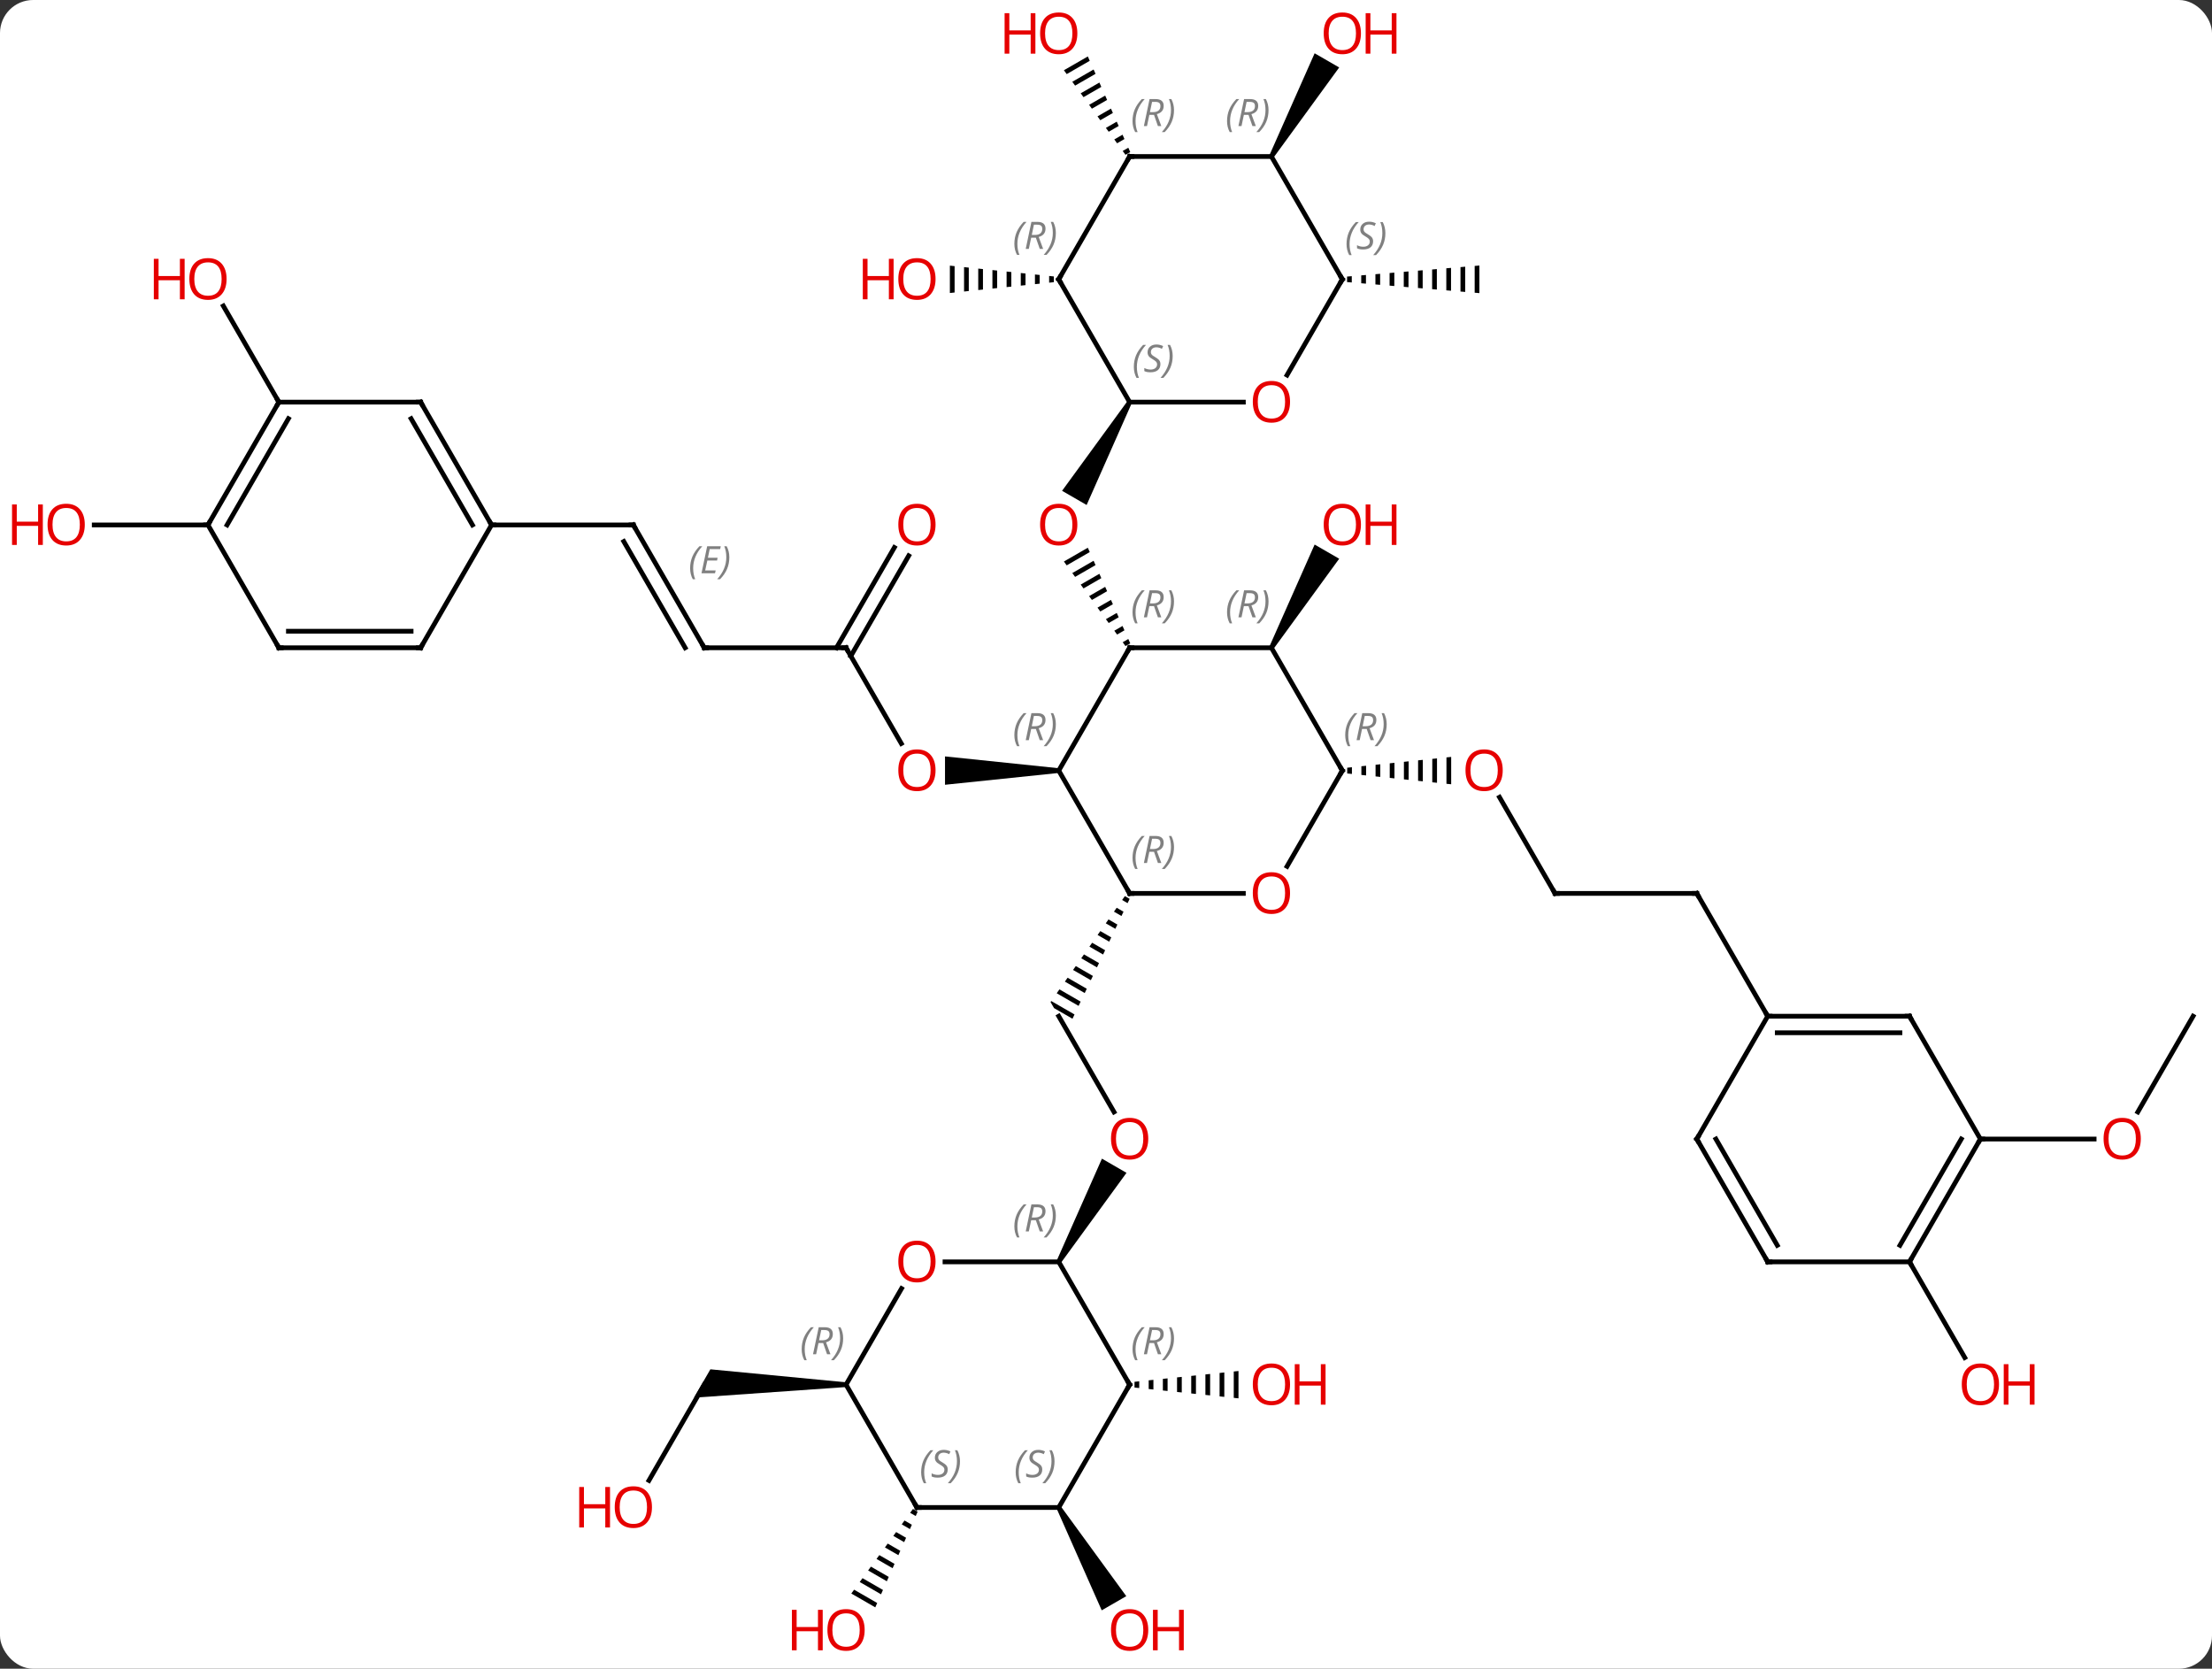 <svg width="468" viewBox="0 0 468 353" style="fill-opacity:1; color-rendering:auto; color-interpolation:auto; text-rendering:auto; stroke:black; stroke-linecap:square; stroke-miterlimit:10; shape-rendering:auto; stroke-opacity:1; fill:black; stroke-dasharray:none; font-weight:normal; stroke-width:1; font-family:'Open Sans'; font-style:normal; stroke-linejoin:miter; font-size:12; stroke-dashoffset:0; image-rendering:auto;" height="353" class="cas-substance-image" xmlns:xlink="http://www.w3.org/1999/xlink" xmlns="http://www.w3.org/2000/svg"><rect x="0" y="0" width="468" height="353" fill="#333333" stroke="none"/><svg class="cas-substance-single-component"><rect y="0" x="0" width="468" stroke="none" ry="7" rx="7" height="353" fill="white" class="cas-substance-group"/><svg y="0" x="0" width="468" viewBox="0 0 468 353" style="fill:black;" height="353" class="cas-substance-single-component-image"><svg><g><g transform="translate(239,176)" style="text-rendering:geometricPrecision; color-rendering:optimizeQuality; color-interpolation:linearRGB; stroke-linecap:butt; image-rendering:optimizeQuality;"><line y2="-38.97" y1="-18.718" x2="-60" x1="-48.307" style="fill:none;"/><path style="stroke:none;" d="M-15 -13.49 L-15 -12.49 L-39.062 -9.99 L-39.062 -15.99 Z"/><line y2="-38.97" y1="-38.97" x2="-90" x1="-60" style="fill:none;"/><line y2="-58.43" y1="-37.22" x2="-46.745" x1="-58.99" style="fill:none;"/><line y2="-60.18" y1="-38.97" x2="-49.776" x1="-62.021" style="fill:none;"/><line y2="-64.953" y1="-38.97" x2="-105" x1="-90" style="fill:none;"/><line y2="-61.453" y1="-38.97" x2="-107.021" x1="-94.041" style="fill:none;"/></g><g transform="translate(239,176)" style="stroke-linecap:butt; font-size:8.4px; fill:gray; text-rendering:geometricPrecision; image-rendering:optimizeQuality; color-rendering:optimizeQuality; font-family:'Open Sans'; font-style:italic; stroke:gray; color-interpolation:linearRGB;"><path style="stroke:none;" d="M-92.987 -55.797 Q-92.987 -57.125 -92.518 -58.25 Q-92.049 -59.375 -91.018 -60.453 L-90.409 -60.453 Q-91.378 -59.391 -91.862 -58.219 Q-92.346 -57.047 -92.346 -55.813 Q-92.346 -54.485 -91.909 -53.469 L-92.424 -53.469 Q-92.987 -54.5 -92.987 -55.797 ZM-87.724 -54.735 L-90.583 -54.735 L-89.38 -60.453 L-86.505 -60.453 L-86.63 -59.844 L-88.849 -59.844 L-89.224 -58.016 L-87.177 -58.016 L-87.286 -57.422 L-89.349 -57.422 L-89.802 -55.328 L-87.583 -55.328 L-87.724 -54.735 ZM-84.692 -58.11 Q-84.692 -56.782 -85.169 -55.649 Q-85.645 -54.516 -86.661 -53.469 L-87.27 -53.469 Q-85.333 -55.625 -85.333 -58.11 Q-85.333 -59.438 -85.77 -60.453 L-85.255 -60.453 Q-84.692 -59.391 -84.692 -58.11 Z"/><line y2="-64.953" y1="-64.953" x2="-135" x1="-105" style="fill:none; stroke:black;"/><path style="fill:black; stroke:none;" d="M-8.845 -60.135 L-13.907 -57.216 L-13.907 -57.216 L-13.314 -56.403 L-13.314 -56.403 L-8.438 -59.215 L-8.438 -59.215 L-8.845 -60.135 ZM-7.622 -57.376 L-12.13 -54.777 L-12.13 -54.777 L-11.537 -53.964 L-11.537 -53.964 L-7.214 -56.457 L-7.214 -56.457 L-7.622 -57.376 ZM-6.398 -54.618 L-10.353 -52.337 L-10.353 -52.337 L-9.76 -51.524 L-9.76 -51.524 L-5.99 -53.699 L-5.99 -53.699 L-6.398 -54.618 ZM-5.174 -51.86 L-8.576 -49.898 L-8.576 -49.898 L-7.984 -49.085 L-7.984 -49.085 L-4.766 -50.94 L-4.766 -50.94 L-5.174 -51.86 ZM-3.951 -49.101 L-6.799 -47.459 L-6.799 -47.459 L-6.207 -46.646 L-6.207 -46.646 L-3.543 -48.182 L-3.543 -48.182 L-3.951 -49.101 ZM-2.727 -46.343 L-5.022 -45.019 L-5.022 -45.019 L-4.43 -44.206 L-4.43 -44.206 L-2.319 -45.423 L-2.319 -45.423 L-2.727 -46.343 ZM-1.503 -43.584 L-3.245 -42.58 L-3.245 -42.58 L-2.653 -41.767 L-2.653 -41.767 L-1.095 -42.665 L-1.095 -42.665 L-1.503 -43.584 ZM-0.28 -40.826 L-1.468 -40.141 L-1.468 -40.141 L-0.876 -39.328 L-0.876 -39.328 L0.128 -39.907 L0.128 -39.907 L-0.28 -40.826 Z"/><path style="fill:black; stroke:none;" d="M-0.433 -91.183 L0.433 -90.683 L-9.098 -69.175 L-14.294 -72.175 Z"/><line y2="59.225" y1="38.97" x2="-3.307" x1="-15" style="fill:none; stroke:black;"/><path style="fill:black; stroke:none;" d="M-1.01 13.562 L-1.587 14.384 L-1.587 14.384 L-0.43 15.051 L-0.43 15.051 L0.001 14.145 L0.001 14.145 L-1.01 13.562 ZM-2.74 16.028 L-3.317 16.85 L-3.317 16.85 L-1.726 17.768 L-1.726 17.768 L-1.294 16.862 L-1.294 16.862 L-2.74 16.028 ZM-4.471 18.494 L-5.047 19.317 L-5.047 19.317 L-3.022 20.485 L-3.022 20.485 L-2.59 19.579 L-2.59 19.579 L-4.471 18.494 ZM-6.201 20.961 L-6.778 21.783 L-6.778 21.783 L-4.318 23.202 L-4.318 23.202 L-3.886 22.296 L-3.886 22.296 L-6.201 20.961 ZM-7.931 23.427 L-8.508 24.249 L-8.508 24.249 L-5.613 25.919 L-5.613 25.919 L-5.181 25.013 L-5.181 25.013 L-7.931 23.427 ZM-9.662 25.893 L-10.239 26.715 L-10.239 26.715 L-6.909 28.636 L-6.909 28.636 L-6.477 27.73 L-6.477 27.73 L-9.662 25.893 ZM-11.392 28.36 L-11.969 29.182 L-11.969 29.182 L-8.205 31.352 L-8.205 31.352 L-7.773 30.447 L-7.773 30.447 L-11.392 28.36 ZM-13.123 30.826 L-13.7 31.648 L-13.7 31.648 L-9.5 34.069 L-9.5 34.069 L-9.068 33.164 L-9.068 33.164 L-13.123 30.826 ZM-14.853 33.292 L-15.43 34.114 L-15.43 34.114 L-10.796 36.786 L-10.364 35.881 L-10.364 35.881 L-14.853 33.292 ZM-16.584 35.758 L-16.732 35.97 L-16.732 35.97 L-16.732 35.97 L-16.732 35.97 L-15.99 37.255 L-12.092 39.503 L-12.092 39.503 L-11.66 38.598 L-11.66 38.598 L-16.584 35.758 Z"/><path style="fill:black; stroke:none;" d="M-14.567 91.183 L-15.433 90.683 L-5.859 69.101 L-0.663 72.101 Z"/><path style="fill:black; stroke:none;" d="M30.433 -38.72 L29.567 -39.22 L39.141 -60.805 L44.337 -57.805 Z"/><line y2="12.99" y1="-7.354" x2="90" x1="78.254" style="fill:none; stroke:black;"/><path style="fill:black; stroke:none;" d="M47.031 -13.701 L46.031 -13.597 L46.031 -13.597 L46.031 -12.383 L46.031 -12.383 L47.031 -12.279 L47.031 -13.701 ZM50.031 -14.013 L49.031 -13.909 L49.031 -12.071 L50.031 -11.967 L50.031 -11.967 L50.031 -14.013 ZM53.031 -14.324 L52.031 -14.22 L52.031 -14.22 L52.031 -11.759 L52.031 -11.759 L53.031 -11.656 L53.031 -14.324 ZM56.031 -14.636 L55.031 -14.532 L55.031 -11.448 L56.031 -11.344 L56.031 -11.344 L56.031 -14.636 ZM59.031 -14.948 L58.031 -14.844 L58.031 -14.844 L58.031 -11.136 L58.031 -11.136 L59.031 -11.032 L59.031 -14.948 ZM62.031 -15.259 L61.031 -15.156 L61.031 -10.824 L62.031 -10.72 L62.031 -10.72 L62.031 -15.259 ZM65.031 -15.571 L64.031 -15.467 L64.031 -10.513 L65.031 -10.409 L65.031 -15.571 ZM68.031 -15.883 L67.031 -15.779 L67.031 -10.201 L68.031 -10.097 L68.031 -15.883 Z"/><line y2="12.99" y1="12.99" x2="120" x1="90" style="fill:none; stroke:black;"/><line y2="38.97" y1="12.99" x2="135" x1="120" style="fill:none; stroke:black;"/><path style="fill:black; stroke:none;" d="M-17.031 -117.624 L-17.031 -116.202 L-17.031 -116.202 L-16.031 -116.306 L-16.031 -116.306 L-16.031 -117.52 L-16.031 -117.52 L-17.031 -117.624 ZM-20.031 -117.936 L-20.031 -115.89 L-20.031 -115.89 L-19.031 -115.994 L-19.031 -115.994 L-19.031 -117.832 L-19.031 -117.832 L-20.031 -117.936 ZM-23.031 -118.247 L-23.031 -115.579 L-23.031 -115.579 L-22.031 -115.683 L-22.031 -115.683 L-22.031 -118.144 L-22.031 -118.144 L-23.031 -118.247 ZM-26.031 -118.559 L-26.031 -115.267 L-26.031 -115.267 L-25.031 -115.371 L-25.031 -115.371 L-25.031 -118.455 L-25.031 -118.455 L-26.031 -118.559 ZM-29.031 -118.871 L-29.031 -114.955 L-29.031 -114.955 L-28.031 -115.059 L-28.031 -115.059 L-28.031 -118.767 L-28.031 -118.767 L-29.031 -118.871 ZM-32.031 -119.183 L-32.031 -114.644 L-32.031 -114.644 L-31.031 -114.747 L-31.031 -114.747 L-31.031 -119.079 L-31.031 -119.079 L-32.031 -119.183 ZM-35.031 -119.494 L-35.031 -114.332 L-35.031 -114.332 L-34.031 -114.436 L-34.031 -114.436 L-34.031 -119.39 L-34.031 -119.39 L-35.031 -119.494 ZM-38.031 -119.806 L-38.031 -114.02 L-38.031 -114.02 L-37.031 -114.124 L-37.031 -114.124 L-37.031 -119.702 L-37.031 -119.702 L-38.031 -119.806 Z"/><path style="fill:black; stroke:none;" d="M-8.845 -164.058 L-13.907 -161.139 L-13.907 -161.139 L-13.314 -160.326 L-13.314 -160.326 L-8.438 -163.138 L-8.438 -163.138 L-8.845 -164.058 ZM-7.622 -161.299 L-12.13 -158.7 L-12.13 -158.7 L-11.537 -157.887 L-11.537 -157.887 L-7.214 -160.38 L-7.214 -160.38 L-7.622 -161.299 ZM-6.398 -158.541 L-10.353 -156.26 L-10.353 -156.26 L-9.76 -155.447 L-9.76 -155.447 L-5.99 -157.621 L-5.99 -157.621 L-6.398 -158.541 ZM-5.174 -155.783 L-8.576 -153.821 L-8.576 -153.821 L-7.984 -153.008 L-7.984 -153.008 L-4.766 -154.863 L-4.766 -154.863 L-5.174 -155.783 ZM-3.951 -153.024 L-6.799 -151.382 L-6.799 -151.382 L-6.207 -150.569 L-6.207 -150.569 L-3.543 -152.105 L-3.543 -152.105 L-3.951 -153.024 ZM-2.727 -150.266 L-5.022 -148.942 L-5.022 -148.942 L-4.43 -148.129 L-4.43 -148.129 L-2.319 -149.346 L-2.319 -149.346 L-2.727 -150.266 ZM-1.503 -147.507 L-3.245 -146.503 L-3.245 -146.503 L-2.653 -145.69 L-2.653 -145.69 L-1.095 -146.588 L-1.095 -146.588 L-1.503 -147.507 ZM-0.28 -144.749 L-1.468 -144.064 L-1.468 -144.064 L-0.876 -143.251 L-0.876 -143.251 L0.128 -143.83 L0.128 -143.83 L-0.28 -144.749 Z"/><path style="fill:black; stroke:none;" d="M47 -117.58 L46 -117.496 L46 -117.496 L46 -116.33 L46 -116.33 L47 -116.246 L47 -116.246 L47 -117.58 ZM50 -117.83 L49 -117.746 L49 -117.746 L49 -116.08 L49 -116.08 L50 -115.996 L50 -115.996 L50 -117.83 ZM53 -118.08 L52 -117.996 L52 -117.996 L52 -115.83 L52 -115.83 L53 -115.746 L53 -115.746 L53 -118.08 ZM56 -118.33 L55 -118.246 L55 -118.246 L55 -115.58 L55 -115.58 L56 -115.496 L56 -115.496 L56 -118.33 ZM59 -118.58 L58 -118.496 L58 -118.496 L58 -115.33 L58 -115.33 L59 -115.246 L59 -115.246 L59 -118.58 ZM62 -118.83 L61 -118.746 L61 -118.746 L61 -115.08 L61 -115.08 L62 -114.996 L62 -114.996 L62 -118.83 ZM65 -119.08 L64 -118.996 L64 -118.996 L64 -114.83 L64 -114.83 L65 -114.746 L65 -114.746 L65 -119.08 ZM68 -119.33 L67 -119.246 L67 -119.246 L67 -114.58 L67 -114.58 L68 -114.496 L68 -114.496 L68 -119.33 ZM71 -119.58 L70 -119.496 L70 -119.496 L70 -114.33 L70 -114.33 L71 -114.246 L71 -114.246 L71 -119.58 ZM74 -119.83 L73 -119.746 L73 -119.746 L73 -114.08 L73 -114.08 L74 -113.996 L74 -113.996 L74 -119.83 Z"/><path style="fill:black; stroke:none;" d="M2.031 116.202 L1.031 116.306 L1.031 116.306 L1.031 117.52 L1.031 117.52 L2.031 117.624 L2.031 117.624 L2.031 116.202 ZM5.031 115.89 L4.031 115.994 L4.031 115.994 L4.031 117.832 L4.031 117.832 L5.031 117.936 L5.031 117.936 L5.031 115.89 ZM8.031 115.579 L7.031 115.683 L7.031 115.683 L7.031 118.144 L7.031 118.144 L8.031 118.247 L8.031 118.247 L8.031 115.579 ZM11.031 115.267 L10.031 115.371 L10.031 115.371 L10.031 118.455 L10.031 118.455 L11.031 118.559 L11.031 118.559 L11.031 115.267 ZM14.031 114.955 L13.031 115.059 L13.031 115.059 L13.031 118.767 L13.031 118.767 L14.031 118.871 L14.031 118.871 L14.031 114.955 ZM17.031 114.644 L16.031 114.747 L16.031 114.747 L16.031 119.079 L16.031 119.079 L17.031 119.183 L17.031 119.183 L17.031 114.644 ZM20.031 114.332 L19.031 114.436 L19.031 114.436 L19.031 119.39 L19.031 119.39 L20.031 119.494 L20.031 119.494 L20.031 114.332 ZM23.031 114.02 L22.031 114.124 L22.031 114.124 L22.031 119.702 L22.031 119.702 L23.031 119.806 L23.031 119.806 L23.031 114.02 Z"/><path style="fill:black; stroke:none;" d="M30.433 -142.643 L29.567 -143.143 L39.141 -164.728 L44.337 -161.728 Z"/><line y2="137.171" y1="116.913" x2="-101.697" x1="-90" style="fill:none; stroke:black;"/><path style="fill:black; stroke:none;" d="M-60 116.413 L-60 117.413 L-92.165 119.663 L-88.701 113.663 Z"/><path style="fill:black; stroke:none;" d="M-15.433 143.143 L-14.567 142.643 L-0.709 161.648 L-5.905 164.648 Z"/><path style="fill:black; stroke:none;" d="M-45.847 143.21 L-46.439 144.023 L-46.439 144.023 L-45.259 144.704 L-44.851 143.784 L-44.851 143.784 L-45.847 143.21 ZM-47.625 145.649 L-48.217 146.462 L-48.217 146.462 L-46.481 147.463 L-46.481 147.463 L-46.074 146.543 L-46.074 146.543 L-47.625 145.649 ZM-49.403 148.088 L-49.995 148.9 L-49.995 148.9 L-47.704 150.222 L-47.296 149.302 L-47.296 149.302 L-49.403 148.088 ZM-51.181 150.526 L-51.774 151.339 L-51.774 151.339 L-48.926 152.981 L-48.926 152.981 L-48.519 152.061 L-48.519 152.061 L-51.181 150.526 ZM-52.959 152.965 L-53.552 153.778 L-53.552 153.778 L-50.149 155.74 L-50.149 155.74 L-49.741 154.82 L-49.741 154.82 L-52.959 152.965 ZM-54.737 155.403 L-55.33 156.216 L-55.33 156.216 L-51.371 158.499 L-51.371 158.499 L-50.964 157.579 L-50.964 157.579 L-54.737 155.403 ZM-56.515 157.842 L-57.108 158.655 L-57.108 158.655 L-52.594 161.258 L-52.186 160.338 L-52.186 160.338 L-56.515 157.842 ZM-58.293 160.281 L-58.886 161.094 L-58.886 161.094 L-53.816 164.017 L-53.816 164.017 L-53.409 163.097 L-53.409 163.097 L-58.293 160.281 Z"/><line y2="-90.933" y1="-111.277" x2="-180" x1="-191.746" style="fill:none; stroke:black;"/><line y2="-64.953" y1="-64.953" x2="-195" x1="-219.062" style="fill:none; stroke:black;"/><line y2="38.97" y1="59.231" x2="225" x1="213.303" style="fill:none; stroke:black;"/><line y2="64.953" y1="64.953" x2="180" x1="204.062" style="fill:none; stroke:black;"/><line y2="90.933" y1="111.185" x2="165" x1="176.693" style="fill:none; stroke:black;"/><line y2="-38.97" y1="-12.99" x2="0" x1="-15" style="fill:none; stroke:black;"/><line y2="12.99" y1="-12.99" x2="0" x1="-15" style="fill:none; stroke:black;"/><line y2="-38.97" y1="-38.97" x2="30" x1="0" style="fill:none; stroke:black;"/><line y2="12.99" y1="12.99" x2="24.062" x1="0" style="fill:none; stroke:black;"/><line y2="-12.99" y1="-38.97" x2="45" x1="30" style="fill:none; stroke:black;"/><line y2="-12.99" y1="7.268" x2="45" x1="33.303" style="fill:none; stroke:black;"/><line y2="-116.913" y1="-90.933" x2="-15" x1="0" style="fill:none; stroke:black;"/><line y2="-90.933" y1="-90.933" x2="24.062" x1="0" style="fill:none; stroke:black;"/><line y2="-142.893" y1="-116.913" x2="0" x1="-15" style="fill:none; stroke:black;"/><line y2="-116.913" y1="-96.655" x2="45" x1="33.303" style="fill:none; stroke:black;"/><line y2="-142.893" y1="-142.893" x2="30" x1="0" style="fill:none; stroke:black;"/><line y2="-142.893" y1="-116.913" x2="30" x1="45" style="fill:none; stroke:black;"/><line y2="90.933" y1="90.933" x2="-39.062" x1="-15" style="fill:none; stroke:black;"/><line y2="116.913" y1="90.933" x2="0" x1="-15" style="fill:none; stroke:black;"/><line y2="116.913" y1="96.581" x2="-60" x1="-48.261" style="fill:none; stroke:black;"/><line y2="142.893" y1="116.913" x2="-15" x1="0" style="fill:none; stroke:black;"/><line y2="142.893" y1="116.913" x2="-45" x1="-60" style="fill:none; stroke:black;"/><line y2="142.893" y1="142.893" x2="-45" x1="-15" style="fill:none; stroke:black;"/><line y2="-90.933" y1="-64.953" x2="-150" x1="-135" style="fill:none; stroke:black;"/><line y2="-87.433" y1="-64.953" x2="-152.021" x1="-139.042" style="fill:none; stroke:black;"/><line y2="-38.97" y1="-64.953" x2="-150" x1="-135" style="fill:none; stroke:black;"/><line y2="-90.933" y1="-90.933" x2="-180" x1="-150" style="fill:none; stroke:black;"/><line y2="-38.97" y1="-38.97" x2="-180" x1="-150" style="fill:none; stroke:black;"/><line y2="-42.47" y1="-42.47" x2="-177.979" x1="-152.021" style="fill:none; stroke:black;"/><line y2="-64.953" y1="-90.933" x2="-195" x1="-180" style="fill:none; stroke:black;"/><line y2="-64.953" y1="-87.433" x2="-190.958" x1="-177.979" style="fill:none; stroke:black;"/><line y2="-64.953" y1="-38.97" x2="-195" x1="-180" style="fill:none; stroke:black;"/><line y2="38.97" y1="38.97" x2="165" x1="135" style="fill:none; stroke:black;"/><line y2="42.47" y1="42.47" x2="162.979" x1="137.021" style="fill:none; stroke:black;"/><line y2="64.953" y1="38.97" x2="120" x1="135" style="fill:none; stroke:black;"/><line y2="64.953" y1="38.97" x2="180" x1="165" style="fill:none; stroke:black;"/><line y2="90.933" y1="64.953" x2="135" x1="120" style="fill:none; stroke:black;"/><line y2="87.433" y1="64.953" x2="137.021" x1="124.041" style="fill:none; stroke:black;"/><line y2="90.933" y1="64.953" x2="165" x1="180" style="fill:none; stroke:black;"/><line y2="87.433" y1="64.953" x2="162.979" x1="175.958" style="fill:none; stroke:black;"/><line y2="90.933" y1="90.933" x2="165" x1="135" style="fill:none; stroke:black;"/></g><g transform="translate(239,176)" style="fill:rgb(230,0,0); text-rendering:geometricPrecision; color-rendering:optimizeQuality; image-rendering:optimizeQuality; font-family:'Open Sans'; stroke:rgb(230,0,0); color-interpolation:linearRGB;"><path style="stroke:none;" d="M-41.062 -13.06 Q-41.062 -10.998 -42.102 -9.818 Q-43.141 -8.638 -44.984 -8.638 Q-46.875 -8.638 -47.906 -9.803 Q-48.938 -10.967 -48.938 -13.076 Q-48.938 -15.17 -47.906 -16.318 Q-46.875 -17.467 -44.984 -17.467 Q-43.125 -17.467 -42.094 -16.295 Q-41.062 -15.123 -41.062 -13.06 ZM-47.891 -13.06 Q-47.891 -11.326 -47.148 -10.42 Q-46.406 -9.513 -44.984 -9.513 Q-43.562 -9.513 -42.836 -10.412 Q-42.109 -11.31 -42.109 -13.06 Q-42.109 -14.795 -42.836 -15.685 Q-43.562 -16.576 -44.984 -16.576 Q-46.406 -16.576 -47.148 -15.678 Q-47.891 -14.779 -47.891 -13.06 Z"/></g><g transform="translate(239,176)" style="stroke-linecap:butt; text-rendering:geometricPrecision; color-rendering:optimizeQuality; image-rendering:optimizeQuality; font-family:'Open Sans'; color-interpolation:linearRGB; stroke-miterlimit:5;"><path style="fill:none;" d="M-59.75 -38.537 L-60 -38.97 L-60.5 -38.97"/><path style="fill:none;" d="M-89.5 -38.97 L-90 -38.97 L-90.25 -39.403"/><path style="fill:rgb(230,0,0); stroke:none;" d="M-41.062 -65.023 Q-41.062 -62.961 -42.102 -61.781 Q-43.141 -60.601 -44.984 -60.601 Q-46.875 -60.601 -47.906 -61.766 Q-48.938 -62.93 -48.938 -65.039 Q-48.938 -67.133 -47.906 -68.281 Q-46.875 -69.43 -44.984 -69.43 Q-43.125 -69.43 -42.094 -68.258 Q-41.062 -67.086 -41.062 -65.023 ZM-47.891 -65.023 Q-47.891 -63.289 -47.148 -62.383 Q-46.406 -61.476 -44.984 -61.476 Q-43.562 -61.476 -42.836 -62.375 Q-42.109 -63.273 -42.109 -65.023 Q-42.109 -66.758 -42.836 -67.648 Q-43.562 -68.539 -44.984 -68.539 Q-46.406 -68.539 -47.148 -67.641 Q-47.891 -66.742 -47.891 -65.023 Z"/><path style="fill:none;" d="M-104.75 -64.52 L-105 -64.953 L-105.5 -64.953"/><path style="fill:rgb(230,0,0); stroke:none;" d="M-11.062 -65.023 Q-11.062 -62.961 -12.102 -61.781 Q-13.141 -60.601 -14.984 -60.601 Q-16.875 -60.601 -17.906 -61.766 Q-18.938 -62.93 -18.938 -65.039 Q-18.938 -67.133 -17.906 -68.281 Q-16.875 -69.43 -14.984 -69.43 Q-13.125 -69.43 -12.094 -68.258 Q-11.062 -67.086 -11.062 -65.023 ZM-17.891 -65.023 Q-17.891 -63.289 -17.148 -62.383 Q-16.406 -61.476 -14.984 -61.476 Q-13.562 -61.476 -12.836 -62.375 Q-12.109 -63.273 -12.109 -65.023 Q-12.109 -66.758 -12.836 -67.648 Q-13.562 -68.539 -14.984 -68.539 Q-16.406 -68.539 -17.148 -67.641 Q-17.891 -66.742 -17.891 -65.023 Z"/><path style="fill:rgb(230,0,0); stroke:none;" d="M3.938 64.883 Q3.938 66.945 2.898 68.125 Q1.859 69.305 0.016 69.305 Q-1.875 69.305 -2.906 68.141 Q-3.938 66.976 -3.938 64.867 Q-3.938 62.773 -2.906 61.625 Q-1.875 60.476 0.016 60.476 Q1.875 60.476 2.906 61.648 Q3.938 62.82 3.938 64.883 ZM-2.891 64.883 Q-2.891 66.617 -2.148 67.523 Q-1.406 68.43 0.016 68.43 Q1.438 68.43 2.164 67.531 Q2.891 66.633 2.891 64.883 Q2.891 63.148 2.164 62.258 Q1.438 61.367 0.016 61.367 Q-1.406 61.367 -2.148 62.266 Q-2.891 63.164 -2.891 64.883 Z"/><path style="fill:rgb(230,0,0); stroke:none;" d="M48.938 -65.023 Q48.938 -62.961 47.898 -61.781 Q46.859 -60.601 45.016 -60.601 Q43.125 -60.601 42.094 -61.766 Q41.062 -62.93 41.062 -65.039 Q41.062 -67.133 42.094 -68.281 Q43.125 -69.43 45.016 -69.43 Q46.875 -69.43 47.906 -68.258 Q48.938 -67.086 48.938 -65.023 ZM42.109 -65.023 Q42.109 -63.289 42.852 -62.383 Q43.594 -61.476 45.016 -61.476 Q46.438 -61.476 47.164 -62.375 Q47.891 -63.273 47.891 -65.023 Q47.891 -66.758 47.164 -67.648 Q46.438 -68.539 45.016 -68.539 Q43.594 -68.539 42.852 -67.641 Q42.109 -66.742 42.109 -65.023 Z"/><path style="fill:rgb(230,0,0); stroke:none;" d="M56.453 -60.726 L55.453 -60.726 L55.453 -64.758 L50.938 -64.758 L50.938 -60.726 L49.938 -60.726 L49.938 -69.289 L50.938 -69.289 L50.938 -65.648 L55.453 -65.648 L55.453 -69.289 L56.453 -69.289 L56.453 -60.726 Z"/><path style="fill:rgb(230,0,0); stroke:none;" d="M78.938 -13.06 Q78.938 -10.998 77.898 -9.818 Q76.859 -8.638 75.016 -8.638 Q73.125 -8.638 72.094 -9.803 Q71.062 -10.967 71.062 -13.076 Q71.062 -15.17 72.094 -16.318 Q73.125 -17.467 75.016 -17.467 Q76.875 -17.467 77.906 -16.295 Q78.938 -15.123 78.938 -13.06 ZM72.109 -13.06 Q72.109 -11.326 72.852 -10.42 Q73.594 -9.513 75.016 -9.513 Q76.438 -9.513 77.164 -10.412 Q77.891 -11.31 77.891 -13.06 Q77.891 -14.795 77.164 -15.685 Q76.438 -16.576 75.016 -16.576 Q73.594 -16.576 72.852 -15.678 Q72.109 -14.779 72.109 -13.06 Z"/><path style="fill:none;" d="M89.75 12.557 L90 12.99 L90.5 12.99"/><path style="fill:none;" d="M119.5 12.99 L120 12.99 L120.25 13.423"/><path style="fill:rgb(230,0,0); stroke:none;" d="M-41.062 -116.983 Q-41.062 -114.921 -42.102 -113.741 Q-43.141 -112.561 -44.984 -112.561 Q-46.875 -112.561 -47.906 -113.725 Q-48.938 -114.89 -48.938 -116.999 Q-48.938 -119.093 -47.906 -120.241 Q-46.875 -121.39 -44.984 -121.39 Q-43.125 -121.39 -42.094 -120.218 Q-41.062 -119.046 -41.062 -116.983 ZM-47.891 -116.983 Q-47.891 -115.249 -47.148 -114.343 Q-46.406 -113.436 -44.984 -113.436 Q-43.562 -113.436 -42.836 -114.335 Q-42.109 -115.233 -42.109 -116.983 Q-42.109 -118.718 -42.836 -119.608 Q-43.562 -120.499 -44.984 -120.499 Q-46.406 -120.499 -47.148 -119.6 Q-47.891 -118.702 -47.891 -116.983 Z"/><path style="fill:rgb(230,0,0); stroke:none;" d="M-49.938 -112.686 L-50.938 -112.686 L-50.938 -116.718 L-55.453 -116.718 L-55.453 -112.686 L-56.453 -112.686 L-56.453 -121.249 L-55.453 -121.249 L-55.453 -117.608 L-50.938 -117.608 L-50.938 -121.249 L-49.938 -121.249 L-49.938 -112.686 Z"/><path style="fill:rgb(230,0,0); stroke:none;" d="M-11.062 -168.946 Q-11.062 -166.884 -12.102 -165.704 Q-13.141 -164.524 -14.984 -164.524 Q-16.875 -164.524 -17.906 -165.689 Q-18.938 -166.853 -18.938 -168.962 Q-18.938 -171.056 -17.906 -172.204 Q-16.875 -173.353 -14.984 -173.353 Q-13.125 -173.353 -12.094 -172.181 Q-11.062 -171.009 -11.062 -168.946 ZM-17.891 -168.946 Q-17.891 -167.212 -17.148 -166.306 Q-16.406 -165.399 -14.984 -165.399 Q-13.562 -165.399 -12.836 -166.298 Q-12.109 -167.196 -12.109 -168.946 Q-12.109 -170.681 -12.836 -171.571 Q-13.562 -172.462 -14.984 -172.462 Q-16.406 -172.462 -17.148 -171.564 Q-17.891 -170.665 -17.891 -168.946 Z"/><path style="fill:rgb(230,0,0); stroke:none;" d="M-19.938 -164.649 L-20.938 -164.649 L-20.938 -168.681 L-25.453 -168.681 L-25.453 -164.649 L-26.453 -164.649 L-26.453 -173.212 L-25.453 -173.212 L-25.453 -169.571 L-20.938 -169.571 L-20.938 -173.212 L-19.938 -173.212 L-19.938 -164.649 Z"/><path style="fill:rgb(230,0,0); stroke:none;" d="M33.938 116.843 Q33.938 118.905 32.898 120.085 Q31.859 121.265 30.016 121.265 Q28.125 121.265 27.094 120.1 Q26.062 118.936 26.062 116.827 Q26.062 114.733 27.094 113.585 Q28.125 112.436 30.016 112.436 Q31.875 112.436 32.906 113.608 Q33.938 114.78 33.938 116.843 ZM27.109 116.843 Q27.109 118.577 27.852 119.483 Q28.594 120.39 30.016 120.39 Q31.438 120.39 32.164 119.491 Q32.891 118.593 32.891 116.843 Q32.891 115.108 32.164 114.218 Q31.438 113.327 30.016 113.327 Q28.594 113.327 27.852 114.225 Q27.109 115.124 27.109 116.843 Z"/><path style="fill:rgb(230,0,0); stroke:none;" d="M41.453 121.14 L40.453 121.14 L40.453 117.108 L35.938 117.108 L35.938 121.14 L34.938 121.14 L34.938 112.577 L35.938 112.577 L35.938 116.218 L40.453 116.218 L40.453 112.577 L41.453 112.577 L41.453 121.14 Z"/><path style="fill:rgb(230,0,0); stroke:none;" d="M48.938 -168.946 Q48.938 -166.884 47.898 -165.704 Q46.859 -164.524 45.016 -164.524 Q43.125 -164.524 42.094 -165.689 Q41.062 -166.853 41.062 -168.962 Q41.062 -171.056 42.094 -172.204 Q43.125 -173.353 45.016 -173.353 Q46.875 -173.353 47.906 -172.181 Q48.938 -171.009 48.938 -168.946 ZM42.109 -168.946 Q42.109 -167.212 42.852 -166.306 Q43.594 -165.399 45.016 -165.399 Q46.438 -165.399 47.164 -166.298 Q47.891 -167.196 47.891 -168.946 Q47.891 -170.681 47.164 -171.571 Q46.438 -172.462 45.016 -172.462 Q43.594 -172.462 42.852 -171.564 Q42.109 -170.665 42.109 -168.946 Z"/><path style="fill:rgb(230,0,0); stroke:none;" d="M56.453 -164.649 L55.453 -164.649 L55.453 -168.681 L50.938 -168.681 L50.938 -164.649 L49.938 -164.649 L49.938 -173.212 L50.938 -173.212 L50.938 -169.571 L55.453 -169.571 L55.453 -173.212 L56.453 -173.212 L56.453 -164.649 Z"/><path style="fill:rgb(230,0,0); stroke:none;" d="M-101.062 142.823 Q-101.062 144.885 -102.102 146.065 Q-103.141 147.245 -104.984 147.245 Q-106.875 147.245 -107.906 146.081 Q-108.938 144.916 -108.938 142.807 Q-108.938 140.713 -107.906 139.565 Q-106.875 138.416 -104.984 138.416 Q-103.125 138.416 -102.094 139.588 Q-101.062 140.76 -101.062 142.823 ZM-107.891 142.823 Q-107.891 144.557 -107.148 145.463 Q-106.406 146.37 -104.984 146.37 Q-103.562 146.37 -102.836 145.471 Q-102.109 144.573 -102.109 142.823 Q-102.109 141.088 -102.836 140.198 Q-103.562 139.307 -104.984 139.307 Q-106.406 139.307 -107.148 140.206 Q-107.891 141.104 -107.891 142.823 Z"/><path style="fill:rgb(230,0,0); stroke:none;" d="M-109.938 147.12 L-110.938 147.12 L-110.938 143.088 L-115.453 143.088 L-115.453 147.12 L-116.453 147.12 L-116.453 138.557 L-115.453 138.557 L-115.453 142.198 L-110.938 142.198 L-110.938 138.557 L-109.938 138.557 L-109.938 147.12 Z"/><path style="fill:rgb(230,0,0); stroke:none;" d="M3.938 168.806 Q3.938 170.868 2.898 172.048 Q1.859 173.228 0.016 173.228 Q-1.875 173.228 -2.906 172.064 Q-3.938 170.899 -3.938 168.79 Q-3.938 166.696 -2.906 165.548 Q-1.875 164.399 0.016 164.399 Q1.875 164.399 2.906 165.571 Q3.938 166.743 3.938 168.806 ZM-2.891 168.806 Q-2.891 170.54 -2.148 171.446 Q-1.406 172.353 0.016 172.353 Q1.438 172.353 2.164 171.454 Q2.891 170.556 2.891 168.806 Q2.891 167.071 2.164 166.181 Q1.438 165.29 0.016 165.29 Q-1.406 165.29 -2.148 166.189 Q-2.891 167.087 -2.891 168.806 Z"/><path style="fill:rgb(230,0,0); stroke:none;" d="M11.453 173.103 L10.453 173.103 L10.453 169.071 L5.938 169.071 L5.938 173.103 L4.938 173.103 L4.938 164.54 L5.938 164.54 L5.938 168.181 L10.453 168.181 L10.453 164.54 L11.453 164.54 L11.453 173.103 Z"/><path style="fill:rgb(230,0,0); stroke:none;" d="M-56.062 168.806 Q-56.062 170.868 -57.102 172.048 Q-58.141 173.228 -59.984 173.228 Q-61.875 173.228 -62.906 172.064 Q-63.938 170.899 -63.938 168.79 Q-63.938 166.696 -62.906 165.548 Q-61.875 164.399 -59.984 164.399 Q-58.125 164.399 -57.094 165.571 Q-56.062 166.743 -56.062 168.806 ZM-62.891 168.806 Q-62.891 170.54 -62.148 171.446 Q-61.406 172.353 -59.984 172.353 Q-58.562 172.353 -57.836 171.454 Q-57.109 170.556 -57.109 168.806 Q-57.109 167.071 -57.836 166.181 Q-58.562 165.29 -59.984 165.29 Q-61.406 165.29 -62.148 166.189 Q-62.891 167.087 -62.891 168.806 Z"/><path style="fill:rgb(230,0,0); stroke:none;" d="M-64.938 173.103 L-65.938 173.103 L-65.938 169.071 L-70.453 169.071 L-70.453 173.103 L-71.453 173.103 L-71.453 164.54 L-70.453 164.54 L-70.453 168.181 L-65.938 168.181 L-65.938 164.54 L-64.938 164.54 L-64.938 173.103 Z"/><path style="fill:rgb(230,0,0); stroke:none;" d="M-191.062 -116.983 Q-191.062 -114.921 -192.102 -113.741 Q-193.141 -112.561 -194.984 -112.561 Q-196.875 -112.561 -197.906 -113.725 Q-198.938 -114.89 -198.938 -116.999 Q-198.938 -119.093 -197.906 -120.241 Q-196.875 -121.39 -194.984 -121.39 Q-193.125 -121.39 -192.094 -120.218 Q-191.062 -119.046 -191.062 -116.983 ZM-197.891 -116.983 Q-197.891 -115.249 -197.148 -114.343 Q-196.406 -113.436 -194.984 -113.436 Q-193.562 -113.436 -192.836 -114.335 Q-192.109 -115.233 -192.109 -116.983 Q-192.109 -118.718 -192.836 -119.608 Q-193.562 -120.499 -194.984 -120.499 Q-196.406 -120.499 -197.148 -119.6 Q-197.891 -118.702 -197.891 -116.983 Z"/><path style="fill:rgb(230,0,0); stroke:none;" d="M-199.938 -112.686 L-200.938 -112.686 L-200.938 -116.718 L-205.453 -116.718 L-205.453 -112.686 L-206.453 -112.686 L-206.453 -121.249 L-205.453 -121.249 L-205.453 -117.608 L-200.938 -117.608 L-200.938 -121.249 L-199.938 -121.249 L-199.938 -112.686 Z"/><path style="fill:rgb(230,0,0); stroke:none;" d="M-221.062 -65.023 Q-221.062 -62.961 -222.102 -61.781 Q-223.141 -60.601 -224.984 -60.601 Q-226.875 -60.601 -227.906 -61.766 Q-228.938 -62.93 -228.938 -65.039 Q-228.938 -67.133 -227.906 -68.281 Q-226.875 -69.43 -224.984 -69.43 Q-223.125 -69.43 -222.094 -68.258 Q-221.062 -67.086 -221.062 -65.023 ZM-227.891 -65.023 Q-227.891 -63.289 -227.148 -62.383 Q-226.406 -61.476 -224.984 -61.476 Q-223.562 -61.476 -222.836 -62.375 Q-222.109 -63.273 -222.109 -65.023 Q-222.109 -66.758 -222.836 -67.648 Q-223.562 -68.539 -224.984 -68.539 Q-226.406 -68.539 -227.148 -67.641 Q-227.891 -66.742 -227.891 -65.023 Z"/><path style="fill:rgb(230,0,0); stroke:none;" d="M-229.938 -60.726 L-230.938 -60.726 L-230.938 -64.758 L-235.453 -64.758 L-235.453 -60.726 L-236.453 -60.726 L-236.453 -69.289 L-235.453 -69.289 L-235.453 -65.648 L-230.938 -65.648 L-230.938 -69.289 L-229.938 -69.289 L-229.938 -60.726 Z"/><path style="fill:rgb(230,0,0); stroke:none;" d="M213.938 64.883 Q213.938 66.945 212.898 68.125 Q211.859 69.305 210.016 69.305 Q208.125 69.305 207.094 68.141 Q206.062 66.976 206.062 64.867 Q206.062 62.773 207.094 61.625 Q208.125 60.476 210.016 60.476 Q211.875 60.476 212.906 61.648 Q213.938 62.82 213.938 64.883 ZM207.109 64.883 Q207.109 66.617 207.852 67.523 Q208.594 68.43 210.016 68.43 Q211.438 68.43 212.164 67.531 Q212.891 66.633 212.891 64.883 Q212.891 63.148 212.164 62.258 Q211.438 61.367 210.016 61.367 Q208.594 61.367 207.852 62.266 Q207.109 63.164 207.109 64.883 Z"/><path style="fill:rgb(230,0,0); stroke:none;" d="M183.938 116.843 Q183.938 118.905 182.898 120.085 Q181.859 121.265 180.016 121.265 Q178.125 121.265 177.094 120.1 Q176.062 118.936 176.062 116.827 Q176.062 114.733 177.094 113.585 Q178.125 112.436 180.016 112.436 Q181.875 112.436 182.906 113.608 Q183.938 114.78 183.938 116.843 ZM177.109 116.843 Q177.109 118.577 177.852 119.483 Q178.594 120.39 180.016 120.39 Q181.438 120.39 182.164 119.491 Q182.891 118.593 182.891 116.843 Q182.891 115.108 182.164 114.218 Q181.438 113.327 180.016 113.327 Q178.594 113.327 177.852 114.225 Q177.109 115.124 177.109 116.843 Z"/><path style="fill:rgb(230,0,0); stroke:none;" d="M191.453 121.14 L190.453 121.14 L190.453 117.108 L185.938 117.108 L185.938 121.14 L184.938 121.14 L184.938 112.577 L185.938 112.577 L185.938 116.218 L190.453 116.218 L190.453 112.577 L191.453 112.577 L191.453 121.14 Z"/></g><g transform="translate(239,176)" style="stroke-linecap:butt; font-size:8.4px; fill:gray; text-rendering:geometricPrecision; image-rendering:optimizeQuality; color-rendering:optimizeQuality; font-family:'Open Sans'; font-style:italic; stroke:gray; color-interpolation:linearRGB; stroke-miterlimit:5;"><path style="stroke:none;" d="M-24.388 -20.486 Q-24.388 -21.814 -23.92 -22.939 Q-23.451 -24.064 -22.42 -25.143 L-21.81 -25.143 Q-22.779 -24.08 -23.263 -22.908 Q-23.748 -21.736 -23.748 -20.502 Q-23.748 -19.174 -23.31 -18.158 L-23.826 -18.158 Q-24.388 -19.189 -24.388 -20.486 ZM-20.828 -21.799 L-21.328 -19.424 L-21.985 -19.424 L-20.782 -25.143 L-19.532 -25.143 Q-17.797 -25.143 -17.797 -23.705 Q-17.797 -22.346 -19.235 -21.955 L-18.297 -19.424 L-19.016 -19.424 L-19.844 -21.799 L-20.828 -21.799 ZM-20.25 -24.549 Q-20.641 -22.627 -20.703 -22.377 L-20.047 -22.377 Q-19.297 -22.377 -18.891 -22.705 Q-18.485 -23.033 -18.485 -23.658 Q-18.485 -24.127 -18.742 -24.338 Q-19 -24.549 -19.594 -24.549 L-20.25 -24.549 ZM-15.611 -22.799 Q-15.611 -21.471 -16.088 -20.338 Q-16.564 -19.205 -17.58 -18.158 L-18.189 -18.158 Q-16.252 -20.314 -16.252 -22.799 Q-16.252 -24.127 -16.689 -25.143 L-16.174 -25.143 Q-15.611 -24.08 -15.611 -22.799 Z"/><path style="fill:none; stroke:black;" d="M-0.25 -38.537 L0 -38.97 L0.5 -38.97"/><path style="stroke:none;" d="M0.611 -46.466 Q0.611 -47.794 1.08 -48.919 Q1.549 -50.044 2.58 -51.123 L3.189 -51.123 Q2.221 -50.06 1.736 -48.888 Q1.252 -47.716 1.252 -46.482 Q1.252 -45.154 1.689 -44.138 L1.174 -44.138 Q0.611 -45.169 0.611 -46.466 ZM4.171 -47.779 L3.671 -45.404 L3.015 -45.404 L4.218 -51.123 L5.468 -51.123 Q7.203 -51.123 7.203 -49.685 Q7.203 -48.326 5.765 -47.935 L6.703 -45.404 L5.984 -45.404 L5.156 -47.779 L4.171 -47.779 ZM4.749 -50.529 Q4.359 -48.607 4.296 -48.357 L4.953 -48.357 Q5.703 -48.357 6.109 -48.685 Q6.515 -49.013 6.515 -49.638 Q6.515 -50.107 6.257 -50.318 Q5.999 -50.529 5.406 -50.529 L4.749 -50.529 ZM9.389 -48.779 Q9.389 -47.451 8.912 -46.318 Q8.435 -45.185 7.42 -44.138 L6.81 -44.138 Q8.748 -46.294 8.748 -48.779 Q8.748 -50.107 8.31 -51.123 L8.826 -51.123 Q9.389 -50.06 9.389 -48.779 Z"/><path style="fill:none; stroke:black;" d="M-0.25 12.557 L0 12.99 L0.5 12.99"/><path style="stroke:none;" d="M0.612 5.494 Q0.612 4.166 1.08 3.041 Q1.549 1.916 2.58 0.838 L3.19 0.838 Q2.221 1.9 1.736 3.072 Q1.252 4.244 1.252 5.478 Q1.252 6.806 1.69 7.822 L1.174 7.822 Q0.612 6.791 0.612 5.494 ZM4.171 4.181 L3.671 6.556 L3.015 6.556 L4.218 0.838 L5.468 0.838 Q7.203 0.838 7.203 2.275 Q7.203 3.635 5.765 4.025 L6.703 6.556 L5.984 6.556 L5.156 4.181 L4.171 4.181 ZM4.75 1.431 Q4.359 3.353 4.296 3.603 L4.953 3.603 Q5.703 3.603 6.109 3.275 Q6.515 2.947 6.515 2.322 Q6.515 1.853 6.258 1.642 Q6 1.431 5.406 1.431 L4.75 1.431 ZM9.389 3.181 Q9.389 4.51 8.912 5.642 Q8.436 6.775 7.42 7.822 L6.811 7.822 Q8.748 5.666 8.748 3.181 Q8.748 1.853 8.311 0.838 L8.826 0.838 Q9.389 1.9 9.389 3.181 Z"/><path style="stroke:none;" d="M20.611 -46.466 Q20.611 -47.794 21.08 -48.919 Q21.548 -50.044 22.58 -51.122 L23.189 -51.122 Q22.22 -50.06 21.736 -48.888 Q21.252 -47.716 21.252 -46.482 Q21.252 -45.153 21.689 -44.138 L21.173 -44.138 Q20.611 -45.169 20.611 -46.466 ZM24.171 -47.778 L23.671 -45.403 L23.015 -45.403 L24.218 -51.122 L25.468 -51.122 Q27.202 -51.122 27.202 -49.685 Q27.202 -48.325 25.765 -47.935 L26.702 -45.403 L25.983 -45.403 L25.155 -47.778 L24.171 -47.778 ZM24.749 -50.528 Q24.358 -48.607 24.296 -48.357 L24.952 -48.357 Q25.702 -48.357 26.108 -48.685 Q26.515 -49.013 26.515 -49.638 Q26.515 -50.107 26.257 -50.318 Q25.999 -50.528 25.405 -50.528 L24.749 -50.528 ZM29.388 -48.778 Q29.388 -47.45 28.912 -46.318 Q28.435 -45.185 27.419 -44.138 L26.81 -44.138 Q28.748 -46.294 28.748 -48.778 Q28.748 -50.107 28.31 -51.122 L28.826 -51.122 Q29.388 -50.06 29.388 -48.778 Z"/></g><g transform="translate(239,176)" style="stroke-linecap:butt; fill:rgb(230,0,0); text-rendering:geometricPrecision; color-rendering:optimizeQuality; image-rendering:optimizeQuality; font-family:'Open Sans'; stroke:rgb(230,0,0); color-interpolation:linearRGB; stroke-miterlimit:5;"><path style="stroke:none;" d="M33.938 12.92 Q33.938 14.982 32.898 16.162 Q31.859 17.342 30.016 17.342 Q28.125 17.342 27.094 16.177 Q26.062 15.013 26.062 12.904 Q26.062 10.81 27.094 9.662 Q28.125 8.513 30.016 8.513 Q31.875 8.513 32.906 9.685 Q33.938 10.857 33.938 12.92 ZM27.109 12.92 Q27.109 14.654 27.852 15.56 Q28.594 16.467 30.016 16.467 Q31.438 16.467 32.164 15.568 Q32.891 14.67 32.891 12.92 Q32.891 11.185 32.164 10.295 Q31.438 9.404 30.016 9.404 Q28.594 9.404 27.852 10.303 Q27.109 11.201 27.109 12.92 Z"/><path style="fill:none; stroke:black;" d="M44.75 -13.423 L45 -12.99 L44.75 -12.557"/></g><g transform="translate(239,176)" style="stroke-linecap:butt; font-size:8.4px; fill:gray; text-rendering:geometricPrecision; image-rendering:optimizeQuality; color-rendering:optimizeQuality; font-family:'Open Sans'; font-style:italic; stroke:gray; color-interpolation:linearRGB; stroke-miterlimit:5;"><path style="stroke:none;" d="M45.611 -20.486 Q45.611 -21.814 46.08 -22.939 Q46.549 -24.064 47.58 -25.142 L48.19 -25.142 Q47.221 -24.08 46.736 -22.908 Q46.252 -21.736 46.252 -20.502 Q46.252 -19.174 46.69 -18.158 L46.174 -18.158 Q45.611 -19.189 45.611 -20.486 ZM49.172 -21.799 L48.672 -19.424 L48.015 -19.424 L49.218 -25.142 L50.468 -25.142 Q52.203 -25.142 52.203 -23.705 Q52.203 -22.346 50.765 -21.955 L51.703 -19.424 L50.984 -19.424 L50.156 -21.799 L49.172 -21.799 ZM49.75 -24.549 Q49.359 -22.627 49.297 -22.377 L49.953 -22.377 Q50.703 -22.377 51.109 -22.705 Q51.515 -23.033 51.515 -23.658 Q51.515 -24.127 51.258 -24.338 Q51 -24.549 50.406 -24.549 L49.75 -24.549 ZM54.389 -22.799 Q54.389 -21.471 53.912 -20.338 Q53.436 -19.205 52.42 -18.158 L51.811 -18.158 Q53.748 -20.314 53.748 -22.799 Q53.748 -24.127 53.311 -25.142 L53.826 -25.142 Q54.389 -24.08 54.389 -22.799 Z"/><path style="stroke:none;" d="M0.892 -98.39 Q0.892 -99.718 1.36 -100.843 Q1.829 -101.968 2.86 -103.046 L3.47 -103.046 Q2.501 -101.984 2.017 -100.812 Q1.532 -99.64 1.532 -98.406 Q1.532 -97.078 1.97 -96.062 L1.454 -96.062 Q0.892 -97.093 0.892 -98.39 ZM6.514 -98.984 Q6.514 -98.156 5.967 -97.703 Q5.42 -97.249 4.42 -97.249 Q4.014 -97.249 3.702 -97.304 Q3.389 -97.359 3.108 -97.499 L3.108 -98.156 Q3.733 -97.828 4.436 -97.828 Q5.061 -97.828 5.436 -98.124 Q5.811 -98.421 5.811 -98.937 Q5.811 -99.249 5.608 -99.476 Q5.405 -99.703 4.842 -100.031 Q4.248 -100.359 4.022 -100.687 Q3.795 -101.015 3.795 -101.468 Q3.795 -102.203 4.311 -102.663 Q4.827 -103.124 5.67 -103.124 Q6.045 -103.124 6.381 -103.046 Q6.717 -102.968 7.092 -102.796 L6.827 -102.203 Q6.577 -102.359 6.256 -102.445 Q5.936 -102.531 5.67 -102.531 Q5.139 -102.531 4.819 -102.257 Q4.498 -101.984 4.498 -101.515 Q4.498 -101.312 4.569 -101.163 Q4.639 -101.015 4.78 -100.882 Q4.92 -100.749 5.342 -100.499 Q5.905 -100.156 6.108 -99.96 Q6.311 -99.765 6.413 -99.531 Q6.514 -99.296 6.514 -98.984 ZM9.109 -100.703 Q9.109 -99.374 8.632 -98.242 Q8.155 -97.109 7.14 -96.062 L6.53 -96.062 Q8.468 -98.218 8.468 -100.703 Q8.468 -102.031 8.03 -103.046 L8.546 -103.046 Q9.109 -101.984 9.109 -100.703 Z"/><path style="fill:none; stroke:black;" d="M-14.75 -116.48 L-15 -116.913 L-14.75 -117.346"/><path style="stroke:none;" d="M-24.388 -124.409 Q-24.388 -125.737 -23.92 -126.862 Q-23.451 -127.987 -22.42 -129.066 L-21.81 -129.066 Q-22.779 -128.003 -23.263 -126.831 Q-23.748 -125.659 -23.748 -124.425 Q-23.748 -123.097 -23.31 -122.081 L-23.826 -122.081 Q-24.388 -123.112 -24.388 -124.409 ZM-20.828 -125.722 L-21.328 -123.347 L-21.985 -123.347 L-20.782 -129.066 L-19.532 -129.066 Q-17.797 -129.066 -17.797 -127.628 Q-17.797 -126.269 -19.235 -125.878 L-18.297 -123.347 L-19.016 -123.347 L-19.844 -125.722 L-20.828 -125.722 ZM-20.25 -128.472 Q-20.641 -126.55 -20.703 -126.3 L-20.047 -126.3 Q-19.297 -126.3 -18.891 -126.628 Q-18.485 -126.956 -18.485 -127.581 Q-18.485 -128.05 -18.742 -128.261 Q-19 -128.472 -19.594 -128.472 L-20.25 -128.472 ZM-15.611 -126.722 Q-15.611 -125.394 -16.088 -124.261 Q-16.564 -123.128 -17.58 -122.081 L-18.189 -122.081 Q-16.252 -124.237 -16.252 -126.722 Q-16.252 -128.05 -16.689 -129.066 L-16.174 -129.066 Q-15.611 -128.003 -15.611 -126.722 Z"/></g><g transform="translate(239,176)" style="stroke-linecap:butt; fill:rgb(230,0,0); text-rendering:geometricPrecision; color-rendering:optimizeQuality; image-rendering:optimizeQuality; font-family:'Open Sans'; stroke:rgb(230,0,0); color-interpolation:linearRGB; stroke-miterlimit:5;"><path style="stroke:none;" d="M33.938 -91.003 Q33.938 -88.941 32.898 -87.761 Q31.859 -86.581 30.016 -86.581 Q28.125 -86.581 27.094 -87.746 Q26.062 -88.91 26.062 -91.019 Q26.062 -93.113 27.094 -94.261 Q28.125 -95.41 30.016 -95.41 Q31.875 -95.41 32.906 -94.238 Q33.938 -93.066 33.938 -91.003 ZM27.109 -91.003 Q27.109 -89.269 27.852 -88.363 Q28.594 -87.456 30.016 -87.456 Q31.438 -87.456 32.164 -88.355 Q32.891 -89.253 32.891 -91.003 Q32.891 -92.738 32.164 -93.628 Q31.438 -94.519 30.016 -94.519 Q28.594 -94.519 27.852 -93.621 Q27.109 -92.722 27.109 -91.003 Z"/><path style="fill:none; stroke:black;" d="M-0.25 -142.46 L0 -142.893 L0.5 -142.893"/></g><g transform="translate(239,176)" style="stroke-linecap:butt; font-size:8.4px; fill:gray; text-rendering:geometricPrecision; image-rendering:optimizeQuality; color-rendering:optimizeQuality; font-family:'Open Sans'; font-style:italic; stroke:gray; color-interpolation:linearRGB; stroke-miterlimit:5;"><path style="stroke:none;" d="M0.611 -150.389 Q0.611 -151.717 1.08 -152.842 Q1.549 -153.967 2.58 -155.046 L3.189 -155.046 Q2.221 -153.983 1.736 -152.811 Q1.252 -151.639 1.252 -150.405 Q1.252 -149.077 1.689 -148.061 L1.174 -148.061 Q0.611 -149.092 0.611 -150.389 ZM4.171 -151.702 L3.671 -149.327 L3.015 -149.327 L4.218 -155.046 L5.468 -155.046 Q7.203 -155.046 7.203 -153.608 Q7.203 -152.249 5.765 -151.858 L6.703 -149.327 L5.984 -149.327 L5.156 -151.702 L4.171 -151.702 ZM4.749 -154.452 Q4.359 -152.53 4.296 -152.28 L4.953 -152.28 Q5.703 -152.28 6.109 -152.608 Q6.515 -152.936 6.515 -153.561 Q6.515 -154.03 6.257 -154.241 Q5.999 -154.452 5.406 -154.452 L4.749 -154.452 ZM9.389 -152.702 Q9.389 -151.374 8.912 -150.241 Q8.435 -149.108 7.42 -148.061 L6.81 -148.061 Q8.748 -150.217 8.748 -152.702 Q8.748 -154.03 8.31 -155.046 L8.826 -155.046 Q9.389 -153.983 9.389 -152.702 Z"/><path style="fill:none; stroke:black;" d="M44.75 -116.48 L45 -116.913 L44.75 -117.346"/><path style="stroke:none;" d="M45.892 -124.37 Q45.892 -125.698 46.36 -126.823 Q46.829 -127.948 47.86 -129.026 L48.47 -129.026 Q47.501 -127.964 47.017 -126.792 Q46.532 -125.62 46.532 -124.386 Q46.532 -123.058 46.97 -122.042 L46.454 -122.042 Q45.892 -123.073 45.892 -124.37 ZM51.514 -124.964 Q51.514 -124.136 50.967 -123.683 Q50.42 -123.229 49.42 -123.229 Q49.014 -123.229 48.702 -123.284 Q48.389 -123.339 48.108 -123.479 L48.108 -124.136 Q48.733 -123.808 49.436 -123.808 Q50.061 -123.808 50.436 -124.104 Q50.811 -124.401 50.811 -124.917 Q50.811 -125.229 50.608 -125.456 Q50.405 -125.683 49.842 -126.011 Q49.248 -126.339 49.022 -126.667 Q48.795 -126.995 48.795 -127.448 Q48.795 -128.183 49.311 -128.643 Q49.827 -129.104 50.67 -129.104 Q51.045 -129.104 51.381 -129.026 Q51.717 -128.948 52.092 -128.776 L51.827 -128.183 Q51.577 -128.339 51.256 -128.425 Q50.936 -128.511 50.67 -128.511 Q50.139 -128.511 49.819 -128.237 Q49.498 -127.964 49.498 -127.495 Q49.498 -127.292 49.569 -127.144 Q49.639 -126.995 49.78 -126.862 Q49.92 -126.729 50.342 -126.479 Q50.905 -126.136 51.108 -125.94 Q51.311 -125.745 51.413 -125.511 Q51.514 -125.276 51.514 -124.964 ZM54.109 -126.683 Q54.109 -125.354 53.632 -124.222 Q53.156 -123.089 52.14 -122.042 L51.531 -122.042 Q53.468 -124.198 53.468 -126.683 Q53.468 -128.011 53.031 -129.026 L53.546 -129.026 Q54.109 -127.964 54.109 -126.683 Z"/><path style="stroke:none;" d="M20.611 -150.389 Q20.611 -151.717 21.08 -152.842 Q21.548 -153.967 22.58 -155.045 L23.189 -155.045 Q22.22 -153.983 21.736 -152.811 Q21.252 -151.639 21.252 -150.405 Q21.252 -149.076 21.689 -148.061 L21.173 -148.061 Q20.611 -149.092 20.611 -150.389 ZM24.171 -151.701 L23.671 -149.326 L23.015 -149.326 L24.218 -155.045 L25.468 -155.045 Q27.202 -155.045 27.202 -153.608 Q27.202 -152.248 25.765 -151.858 L26.702 -149.326 L25.983 -149.326 L25.155 -151.701 L24.171 -151.701 ZM24.749 -154.451 Q24.358 -152.53 24.296 -152.28 L24.952 -152.28 Q25.702 -152.28 26.108 -152.608 Q26.515 -152.936 26.515 -153.561 Q26.515 -154.03 26.257 -154.24 Q25.999 -154.451 25.405 -154.451 L24.749 -154.451 ZM29.388 -152.701 Q29.388 -151.373 28.912 -150.24 Q28.435 -149.108 27.419 -148.061 L26.81 -148.061 Q28.748 -150.217 28.748 -152.701 Q28.748 -154.03 28.31 -155.045 L28.826 -155.045 Q29.388 -153.983 29.388 -152.701 Z"/><path style="stroke:none;" d="M-24.388 83.437 Q-24.388 82.109 -23.92 80.984 Q-23.451 79.859 -22.42 78.78 L-21.81 78.78 Q-22.779 79.843 -23.263 81.015 Q-23.748 82.187 -23.748 83.421 Q-23.748 84.749 -23.31 85.765 L-23.826 85.765 Q-24.388 84.734 -24.388 83.437 ZM-20.828 82.124 L-21.328 84.499 L-21.985 84.499 L-20.782 78.78 L-19.532 78.78 Q-17.797 78.78 -17.797 80.218 Q-17.797 81.577 -19.235 81.968 L-18.297 84.499 L-19.016 84.499 L-19.844 82.124 L-20.828 82.124 ZM-20.25 79.374 Q-20.641 81.296 -20.703 81.546 L-20.047 81.546 Q-19.297 81.546 -18.891 81.218 Q-18.485 80.89 -18.485 80.265 Q-18.485 79.796 -18.742 79.585 Q-19 79.374 -19.594 79.374 L-20.25 79.374 ZM-15.611 81.124 Q-15.611 82.452 -16.088 83.585 Q-16.564 84.718 -17.58 85.765 L-18.189 85.765 Q-16.252 83.609 -16.252 81.124 Q-16.252 79.796 -16.689 78.78 L-16.174 78.78 Q-15.611 79.843 -15.611 81.124 Z"/></g><g transform="translate(239,176)" style="stroke-linecap:butt; fill:rgb(230,0,0); text-rendering:geometricPrecision; color-rendering:optimizeQuality; image-rendering:optimizeQuality; font-family:'Open Sans'; stroke:rgb(230,0,0); color-interpolation:linearRGB; stroke-miterlimit:5;"><path style="stroke:none;" d="M-41.062 90.863 Q-41.062 92.925 -42.102 94.105 Q-43.141 95.285 -44.984 95.285 Q-46.875 95.285 -47.906 94.121 Q-48.938 92.956 -48.938 90.847 Q-48.938 88.753 -47.906 87.605 Q-46.875 86.456 -44.984 86.456 Q-43.125 86.456 -42.094 87.628 Q-41.062 88.8 -41.062 90.863 ZM-47.891 90.863 Q-47.891 92.597 -47.148 93.503 Q-46.406 94.41 -44.984 94.41 Q-43.562 94.41 -42.836 93.511 Q-42.109 92.613 -42.109 90.863 Q-42.109 89.128 -42.836 88.238 Q-43.562 87.347 -44.984 87.347 Q-46.406 87.347 -47.148 88.246 Q-47.891 89.144 -47.891 90.863 Z"/><path style="fill:none; stroke:black;" d="M-0.25 116.48 L0 116.913 L-0.25 117.346"/></g><g transform="translate(239,176)" style="stroke-linecap:butt; font-size:8.4px; fill:gray; text-rendering:geometricPrecision; image-rendering:optimizeQuality; color-rendering:optimizeQuality; font-family:'Open Sans'; font-style:italic; stroke:gray; color-interpolation:linearRGB; stroke-miterlimit:5;"><path style="stroke:none;" d="M0.612 109.417 Q0.612 108.089 1.08 106.964 Q1.549 105.839 2.58 104.761 L3.19 104.761 Q2.221 105.823 1.736 106.995 Q1.252 108.167 1.252 109.401 Q1.252 110.729 1.69 111.745 L1.174 111.745 Q0.612 110.714 0.612 109.417 ZM4.171 108.104 L3.671 110.479 L3.015 110.479 L4.218 104.761 L5.468 104.761 Q7.203 104.761 7.203 106.198 Q7.203 107.558 5.765 107.948 L6.703 110.479 L5.984 110.479 L5.156 108.104 L4.171 108.104 ZM4.75 105.354 Q4.359 107.276 4.296 107.526 L4.953 107.526 Q5.703 107.526 6.109 107.198 Q6.515 106.87 6.515 106.245 Q6.515 105.776 6.258 105.565 Q6 105.354 5.406 105.354 L4.75 105.354 ZM9.389 107.104 Q9.389 108.433 8.912 109.565 Q8.436 110.698 7.42 111.745 L6.811 111.745 Q8.748 109.589 8.748 107.104 Q8.748 105.776 8.311 104.761 L8.826 104.761 Q9.389 105.823 9.389 107.104 Z"/><path style="stroke:none;" d="M-69.388 109.417 Q-69.388 108.089 -68.92 106.964 Q-68.451 105.839 -67.42 104.76 L-66.81 104.76 Q-67.779 105.823 -68.263 106.995 Q-68.748 108.167 -68.748 109.401 Q-68.748 110.729 -68.31 111.745 L-68.826 111.745 Q-69.388 110.714 -69.388 109.417 ZM-65.828 108.104 L-66.328 110.479 L-66.985 110.479 L-65.781 104.76 L-64.531 104.76 Q-62.797 104.76 -62.797 106.198 Q-62.797 107.557 -64.235 107.948 L-63.297 110.479 L-64.016 110.479 L-64.844 108.104 L-65.828 108.104 ZM-65.25 105.354 Q-65.641 107.276 -65.703 107.526 L-65.047 107.526 Q-64.297 107.526 -63.891 107.198 Q-63.485 106.87 -63.485 106.245 Q-63.485 105.776 -63.742 105.565 Q-64 105.354 -64.594 105.354 L-65.25 105.354 ZM-60.611 107.104 Q-60.611 108.432 -61.088 109.565 Q-61.564 110.698 -62.58 111.745 L-63.189 111.745 Q-61.252 109.589 -61.252 107.104 Q-61.252 105.776 -61.689 104.76 L-61.174 104.76 Q-60.611 105.823 -60.611 107.104 Z"/><path style="stroke:none;" d="M-24.108 135.436 Q-24.108 134.108 -23.64 132.983 Q-23.171 131.858 -22.14 130.78 L-21.53 130.78 Q-22.499 131.842 -22.983 133.014 Q-23.468 134.186 -23.468 135.42 Q-23.468 136.748 -23.03 137.764 L-23.546 137.764 Q-24.108 136.733 -24.108 135.436 ZM-18.486 134.842 Q-18.486 135.67 -19.033 136.123 Q-19.58 136.577 -20.58 136.577 Q-20.986 136.577 -21.299 136.522 Q-21.611 136.467 -21.892 136.327 L-21.892 135.67 Q-21.267 135.998 -20.564 135.998 Q-19.939 135.998 -19.564 135.702 Q-19.189 135.405 -19.189 134.889 Q-19.189 134.577 -19.392 134.35 Q-19.595 134.123 -20.158 133.795 Q-20.752 133.467 -20.978 133.139 Q-21.205 132.811 -21.205 132.358 Q-21.205 131.623 -20.689 131.162 Q-20.174 130.702 -19.33 130.702 Q-18.955 130.702 -18.619 130.78 Q-18.283 130.858 -17.908 131.03 L-18.174 131.623 Q-18.424 131.467 -18.744 131.381 Q-19.064 131.295 -19.33 131.295 Q-19.861 131.295 -20.181 131.569 Q-20.502 131.842 -20.502 132.311 Q-20.502 132.514 -20.431 132.662 Q-20.361 132.811 -20.22 132.944 Q-20.08 133.077 -19.658 133.327 Q-19.095 133.67 -18.892 133.866 Q-18.689 134.061 -18.587 134.295 Q-18.486 134.53 -18.486 134.842 ZM-15.892 133.123 Q-15.892 134.452 -16.368 135.584 Q-16.845 136.717 -17.86 137.764 L-18.47 137.764 Q-16.532 135.608 -16.532 133.123 Q-16.532 131.795 -16.97 130.78 L-16.454 130.78 Q-15.892 131.842 -15.892 133.123 Z"/><path style="fill:none; stroke:black;" d="M-45.25 142.46 L-45 142.893 L-44.5 142.893"/><path style="stroke:none;" d="M-44.109 135.436 Q-44.109 134.108 -43.64 132.983 Q-43.171 131.858 -42.14 130.78 L-41.531 130.78 Q-42.499 131.842 -42.984 133.014 Q-43.468 134.186 -43.468 135.42 Q-43.468 136.748 -43.031 137.764 L-43.546 137.764 Q-44.109 136.733 -44.109 135.436 ZM-38.486 134.842 Q-38.486 135.67 -39.033 136.123 Q-39.58 136.576 -40.58 136.576 Q-40.986 136.576 -41.299 136.522 Q-41.611 136.467 -41.892 136.326 L-41.892 135.67 Q-41.267 135.998 -40.564 135.998 Q-39.939 135.998 -39.564 135.701 Q-39.189 135.405 -39.189 134.889 Q-39.189 134.576 -39.392 134.35 Q-39.595 134.123 -40.158 133.795 Q-40.752 133.467 -40.978 133.139 Q-41.205 132.811 -41.205 132.358 Q-41.205 131.623 -40.689 131.162 Q-40.174 130.701 -39.33 130.701 Q-38.955 130.701 -38.619 130.78 Q-38.283 130.858 -37.908 131.03 L-38.174 131.623 Q-38.424 131.467 -38.744 131.381 Q-39.064 131.295 -39.33 131.295 Q-39.861 131.295 -40.181 131.569 Q-40.502 131.842 -40.502 132.311 Q-40.502 132.514 -40.431 132.662 Q-40.361 132.811 -40.22 132.944 Q-40.08 133.076 -39.658 133.326 Q-39.095 133.67 -38.892 133.865 Q-38.689 134.061 -38.588 134.295 Q-38.486 134.53 -38.486 134.842 ZM-35.892 133.123 Q-35.892 134.451 -36.368 135.584 Q-36.845 136.717 -37.86 137.764 L-38.47 137.764 Q-36.532 135.608 -36.532 133.123 Q-36.532 131.795 -36.97 130.78 L-36.454 130.78 Q-35.892 131.842 -35.892 133.123 Z"/><path style="fill:none; stroke:black;" d="M-135.25 -65.386 L-135 -64.953 L-134.5 -64.953"/><path style="fill:none; stroke:black;" d="M-149.75 -90.5 L-150 -90.933 L-150.5 -90.933"/><path style="fill:none; stroke:black;" d="M-149.75 -39.403 L-150 -38.97 L-150.5 -38.97"/><path style="fill:none; stroke:black;" d="M-180.25 -90.5 L-180 -90.933 L-180.25 -91.366"/><path style="fill:none; stroke:black;" d="M-179.5 -38.97 L-180 -38.97 L-180.25 -39.403"/><path style="fill:none; stroke:black;" d="M-194.75 -65.386 L-195 -64.953 L-195.5 -64.953"/><path style="fill:none; stroke:black;" d="M135.5 38.97 L135 38.97 L134.75 38.537"/><path style="fill:none; stroke:black;" d="M164.5 38.97 L165 38.97 L165.25 39.403"/><path style="fill:none; stroke:black;" d="M120.25 64.52 L120 64.953 L120.25 65.386"/><path style="fill:none; stroke:black;" d="M179.75 65.386 L180 64.953 L180.5 64.953"/><path style="fill:none; stroke:black;" d="M134.75 90.5 L135 90.933 L135.5 90.933"/><path style="fill:none; stroke:black;" d="M165.25 90.5 L165 90.933 L165.25 91.366"/></g></g></svg></svg></svg></svg>